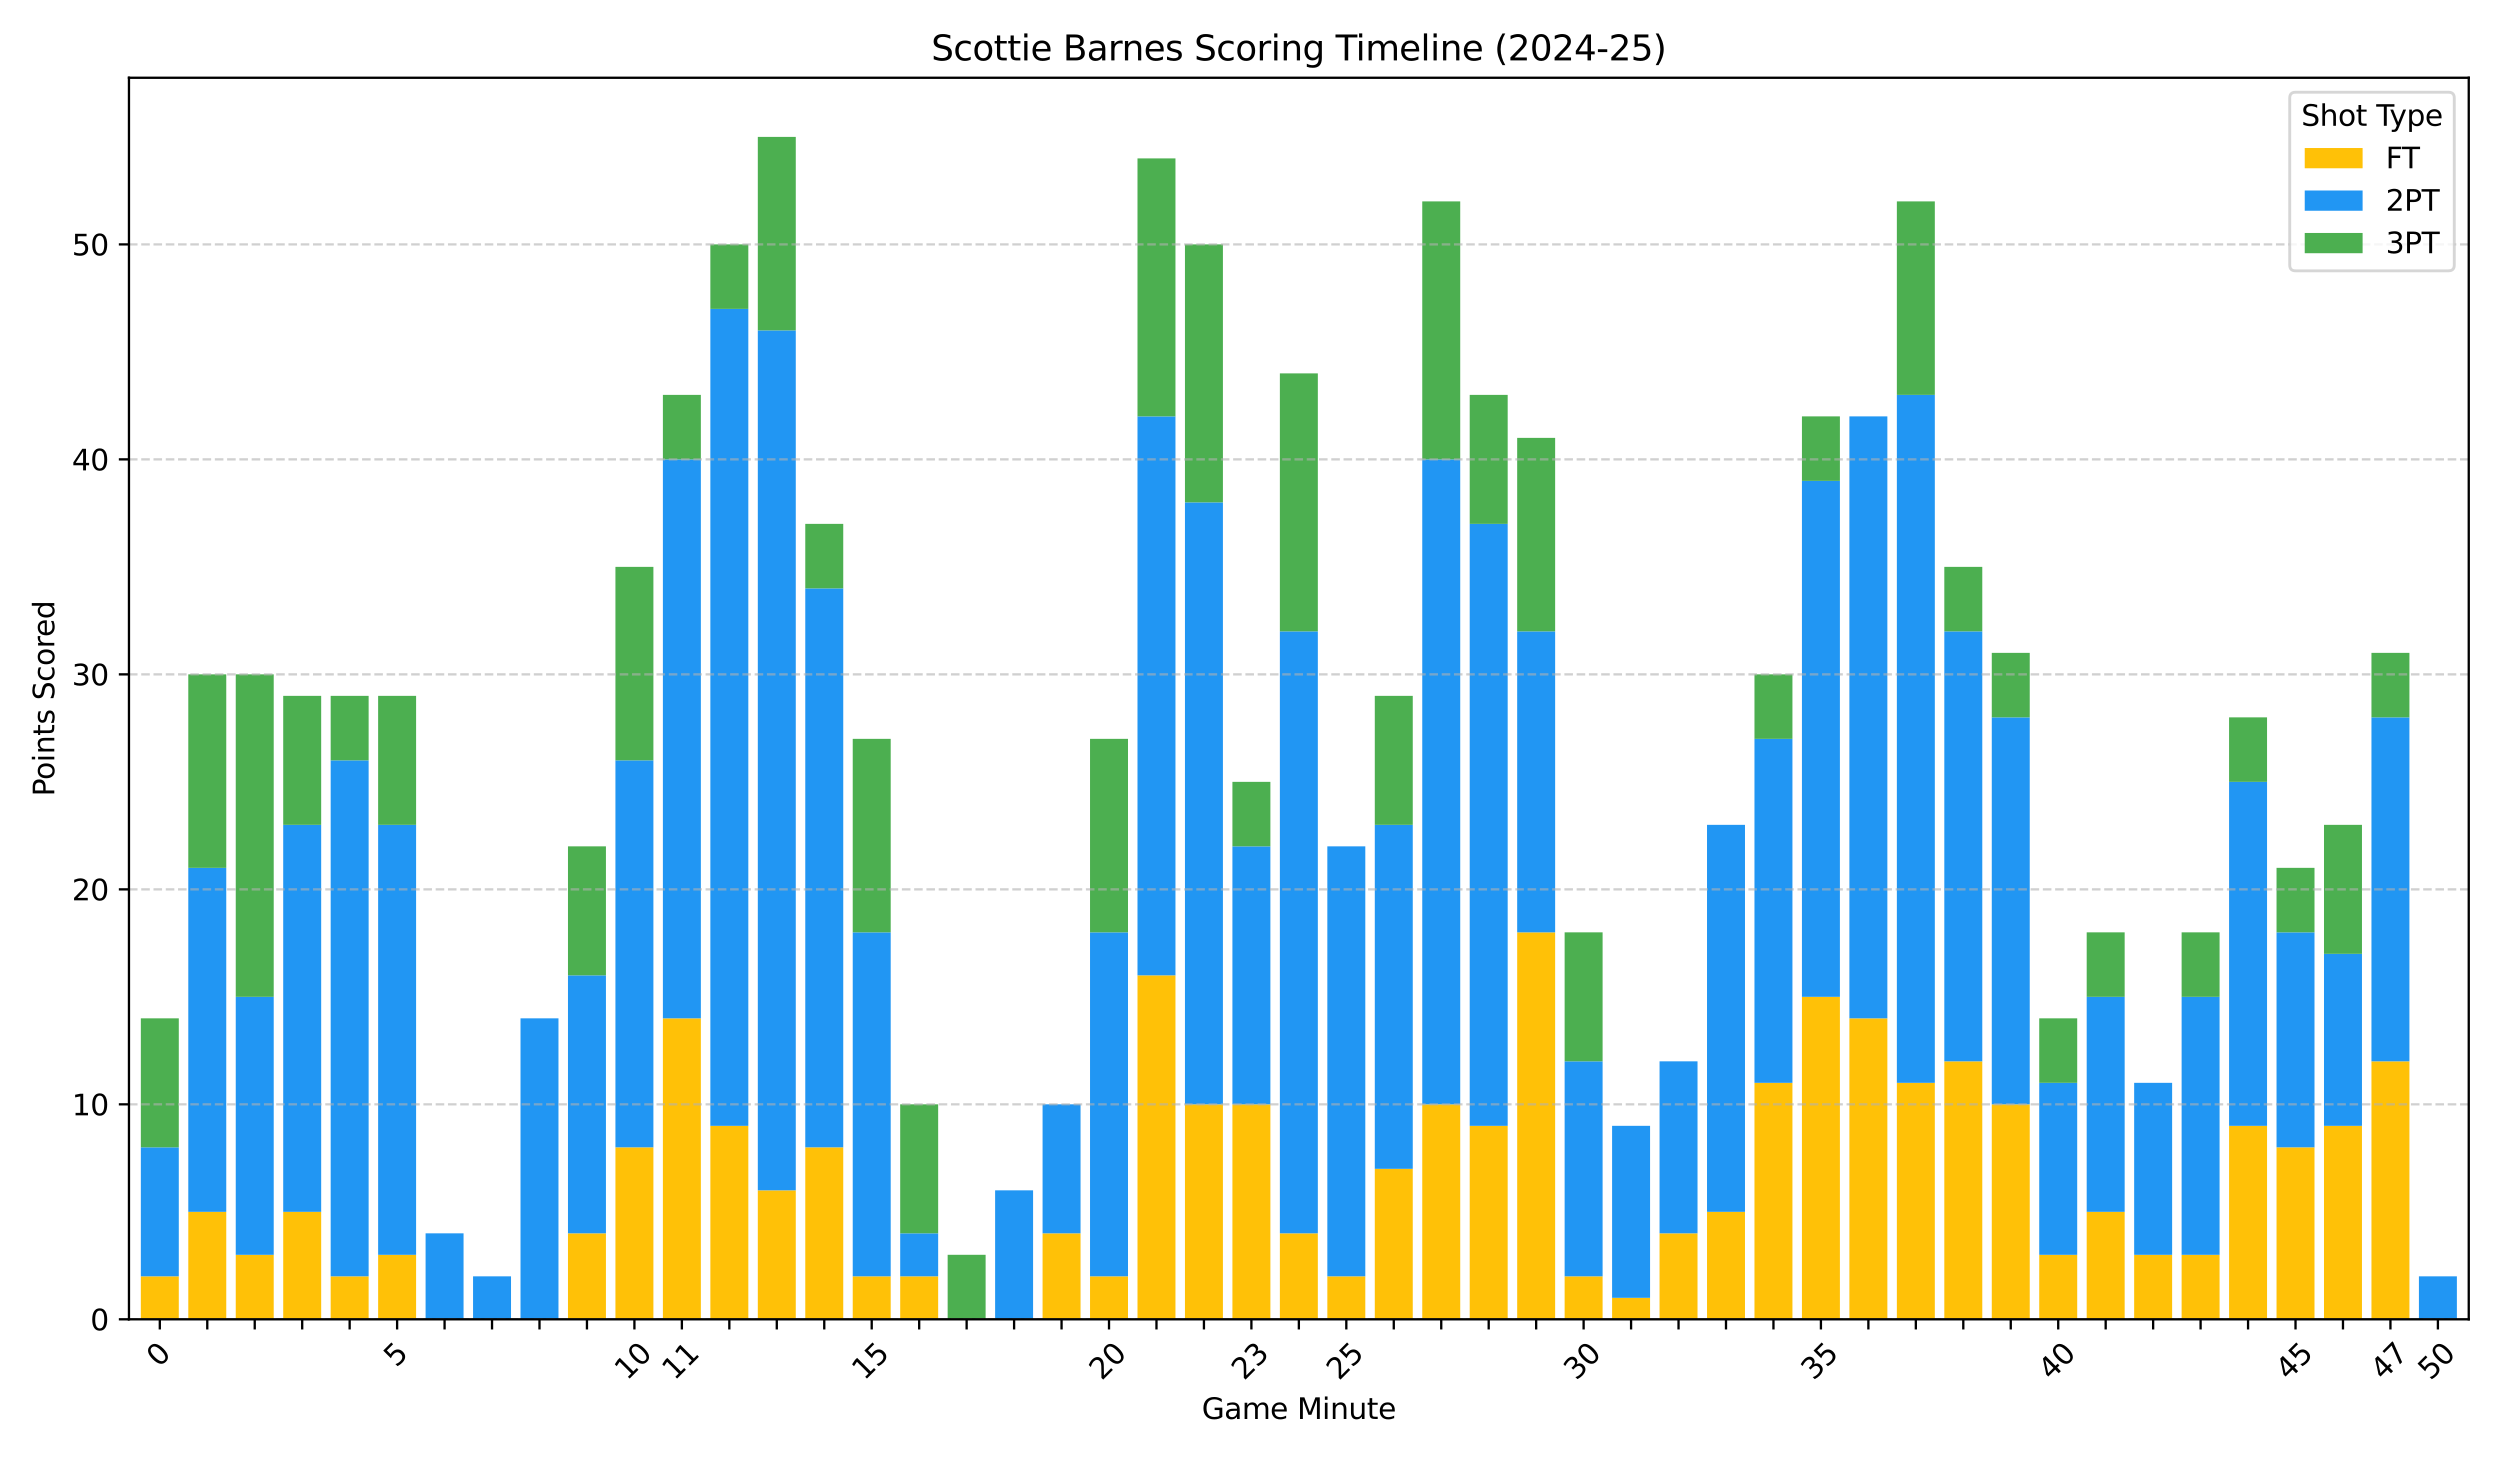 <?xml version="1.0" encoding="utf-8" standalone="no"?>
<!DOCTYPE svg PUBLIC "-//W3C//DTD SVG 1.1//EN"
  "http://www.w3.org/Graphics/SVG/1.1/DTD/svg11.dtd">
<svg xmlns:xlink="http://www.w3.org/1999/xlink" width="864pt" height="504pt" viewBox="0 0 864 504" xmlns="http://www.w3.org/2000/svg" version="1.1">
 <defs>
  <style type="text/css">*{stroke-linejoin: round; stroke-linecap: butt}</style>
 </defs>
 <g id="figure_1">
  <g id="patch_1">
   <path d="M 0 504 
L 864 504 
L 864 0 
L 0 0 
z
" style="fill: #ffffff"/>
  </g>
  <g id="axes_1">
   <g id="patch_2">
    <path d="M 44.57 455.956 
L 853.2 455.956 
L 853.2 26.88 
L 44.57 26.88 
z
" style="fill: #ffffff"/>
   </g>
   <g id="patch_3">
    <path d="M 48.671 455.956 
L 61.792 455.956 
L 61.792 441.096 
L 48.671 441.096 
z
" clip-path="url(#pf56cd17912)" style="fill: #ffc107"/>
   </g>
   <g id="patch_4">
    <path d="M 65.073 455.956 
L 78.195 455.956 
L 78.195 418.806 
L 65.073 418.806 
z
" clip-path="url(#pf56cd17912)" style="fill: #ffc107"/>
   </g>
   <g id="patch_5">
    <path d="M 81.475 455.956 
L 94.597 455.956 
L 94.597 433.666 
L 81.475 433.666 
z
" clip-path="url(#pf56cd17912)" style="fill: #ffc107"/>
   </g>
   <g id="patch_6">
    <path d="M 97.877 455.956 
L 110.999 455.956 
L 110.999 418.806 
L 97.877 418.806 
z
" clip-path="url(#pf56cd17912)" style="fill: #ffc107"/>
   </g>
   <g id="patch_7">
    <path d="M 114.279 455.956 
L 127.401 455.956 
L 127.401 441.096 
L 114.279 441.096 
z
" clip-path="url(#pf56cd17912)" style="fill: #ffc107"/>
   </g>
   <g id="patch_8">
    <path d="M 130.682 455.956 
L 143.803 455.956 
L 143.803 433.666 
L 130.682 433.666 
z
" clip-path="url(#pf56cd17912)" style="fill: #ffc107"/>
   </g>
   <g id="patch_9">
    <path d="M 147.084 455.956 
L 160.206 455.956 
L 160.206 455.956 
L 147.084 455.956 
z
" clip-path="url(#pf56cd17912)" style="fill: #ffc107"/>
   </g>
   <g id="patch_10">
    <path d="M 163.486 455.956 
L 176.608 455.956 
L 176.608 455.956 
L 163.486 455.956 
z
" clip-path="url(#pf56cd17912)" style="fill: #ffc107"/>
   </g>
   <g id="patch_11">
    <path d="M 179.888 455.956 
L 193.01 455.956 
L 193.01 455.956 
L 179.888 455.956 
z
" clip-path="url(#pf56cd17912)" style="fill: #ffc107"/>
   </g>
   <g id="patch_12">
    <path d="M 196.291 455.956 
L 209.412 455.956 
L 209.412 426.236 
L 196.291 426.236 
z
" clip-path="url(#pf56cd17912)" style="fill: #ffc107"/>
   </g>
   <g id="patch_13">
    <path d="M 212.693 455.956 
L 225.815 455.956 
L 225.815 396.517 
L 212.693 396.517 
z
" clip-path="url(#pf56cd17912)" style="fill: #ffc107"/>
   </g>
   <g id="patch_14">
    <path d="M 229.095 455.956 
L 242.217 455.956 
L 242.217 351.937 
L 229.095 351.937 
z
" clip-path="url(#pf56cd17912)" style="fill: #ffc107"/>
   </g>
   <g id="patch_15">
    <path d="M 245.497 455.956 
L 258.619 455.956 
L 258.619 389.087 
L 245.497 389.087 
z
" clip-path="url(#pf56cd17912)" style="fill: #ffc107"/>
   </g>
   <g id="patch_16">
    <path d="M 261.9 455.956 
L 275.021 455.956 
L 275.021 411.376 
L 261.9 411.376 
z
" clip-path="url(#pf56cd17912)" style="fill: #ffc107"/>
   </g>
   <g id="patch_17">
    <path d="M 278.302 455.956 
L 291.424 455.956 
L 291.424 396.517 
L 278.302 396.517 
z
" clip-path="url(#pf56cd17912)" style="fill: #ffc107"/>
   </g>
   <g id="patch_18">
    <path d="M 294.704 455.956 
L 307.826 455.956 
L 307.826 441.096 
L 294.704 441.096 
z
" clip-path="url(#pf56cd17912)" style="fill: #ffc107"/>
   </g>
   <g id="patch_19">
    <path d="M 311.106 455.956 
L 324.228 455.956 
L 324.228 441.096 
L 311.106 441.096 
z
" clip-path="url(#pf56cd17912)" style="fill: #ffc107"/>
   </g>
   <g id="patch_20">
    <path d="M 327.508 455.956 
L 340.63 455.956 
L 340.63 455.956 
L 327.508 455.956 
z
" clip-path="url(#pf56cd17912)" style="fill: #ffc107"/>
   </g>
   <g id="patch_21">
    <path d="M 343.911 455.956 
L 357.033 455.956 
L 357.033 455.956 
L 343.911 455.956 
z
" clip-path="url(#pf56cd17912)" style="fill: #ffc107"/>
   </g>
   <g id="patch_22">
    <path d="M 360.313 455.956 
L 373.435 455.956 
L 373.435 426.236 
L 360.313 426.236 
z
" clip-path="url(#pf56cd17912)" style="fill: #ffc107"/>
   </g>
   <g id="patch_23">
    <path d="M 376.715 455.956 
L 389.837 455.956 
L 389.837 441.096 
L 376.715 441.096 
z
" clip-path="url(#pf56cd17912)" style="fill: #ffc107"/>
   </g>
   <g id="patch_24">
    <path d="M 393.117 455.956 
L 406.239 455.956 
L 406.239 337.077 
L 393.117 337.077 
z
" clip-path="url(#pf56cd17912)" style="fill: #ffc107"/>
   </g>
   <g id="patch_25">
    <path d="M 409.52 455.956 
L 422.641 455.956 
L 422.641 381.657 
L 409.52 381.657 
z
" clip-path="url(#pf56cd17912)" style="fill: #ffc107"/>
   </g>
   <g id="patch_26">
    <path d="M 425.922 455.956 
L 439.044 455.956 
L 439.044 381.657 
L 425.922 381.657 
z
" clip-path="url(#pf56cd17912)" style="fill: #ffc107"/>
   </g>
   <g id="patch_27">
    <path d="M 442.324 455.956 
L 455.446 455.956 
L 455.446 426.236 
L 442.324 426.236 
z
" clip-path="url(#pf56cd17912)" style="fill: #ffc107"/>
   </g>
   <g id="patch_28">
    <path d="M 458.726 455.956 
L 471.848 455.956 
L 471.848 441.096 
L 458.726 441.096 
z
" clip-path="url(#pf56cd17912)" style="fill: #ffc107"/>
   </g>
   <g id="patch_29">
    <path d="M 475.129 455.956 
L 488.25 455.956 
L 488.25 403.946 
L 475.129 403.946 
z
" clip-path="url(#pf56cd17912)" style="fill: #ffc107"/>
   </g>
   <g id="patch_30">
    <path d="M 491.531 455.956 
L 504.653 455.956 
L 504.653 381.657 
L 491.531 381.657 
z
" clip-path="url(#pf56cd17912)" style="fill: #ffc107"/>
   </g>
   <g id="patch_31">
    <path d="M 507.933 455.956 
L 521.055 455.956 
L 521.055 389.087 
L 507.933 389.087 
z
" clip-path="url(#pf56cd17912)" style="fill: #ffc107"/>
   </g>
   <g id="patch_32">
    <path d="M 524.335 455.956 
L 537.457 455.956 
L 537.457 322.218 
L 524.335 322.218 
z
" clip-path="url(#pf56cd17912)" style="fill: #ffc107"/>
   </g>
   <g id="patch_33">
    <path d="M 540.737 455.956 
L 553.859 455.956 
L 553.859 441.096 
L 540.737 441.096 
z
" clip-path="url(#pf56cd17912)" style="fill: #ffc107"/>
   </g>
   <g id="patch_34">
    <path d="M 557.14 455.956 
L 570.262 455.956 
L 570.262 448.526 
L 557.14 448.526 
z
" clip-path="url(#pf56cd17912)" style="fill: #ffc107"/>
   </g>
   <g id="patch_35">
    <path d="M 573.542 455.956 
L 586.664 455.956 
L 586.664 426.236 
L 573.542 426.236 
z
" clip-path="url(#pf56cd17912)" style="fill: #ffc107"/>
   </g>
   <g id="patch_36">
    <path d="M 589.944 455.956 
L 603.066 455.956 
L 603.066 418.806 
L 589.944 418.806 
z
" clip-path="url(#pf56cd17912)" style="fill: #ffc107"/>
   </g>
   <g id="patch_37">
    <path d="M 606.346 455.956 
L 619.468 455.956 
L 619.468 374.227 
L 606.346 374.227 
z
" clip-path="url(#pf56cd17912)" style="fill: #ffc107"/>
   </g>
   <g id="patch_38">
    <path d="M 622.749 455.956 
L 635.87 455.956 
L 635.87 344.507 
L 622.749 344.507 
z
" clip-path="url(#pf56cd17912)" style="fill: #ffc107"/>
   </g>
   <g id="patch_39">
    <path d="M 639.151 455.956 
L 652.273 455.956 
L 652.273 351.937 
L 639.151 351.937 
z
" clip-path="url(#pf56cd17912)" style="fill: #ffc107"/>
   </g>
   <g id="patch_40">
    <path d="M 655.553 455.956 
L 668.675 455.956 
L 668.675 374.227 
L 655.553 374.227 
z
" clip-path="url(#pf56cd17912)" style="fill: #ffc107"/>
   </g>
   <g id="patch_41">
    <path d="M 671.955 455.956 
L 685.077 455.956 
L 685.077 366.797 
L 671.955 366.797 
z
" clip-path="url(#pf56cd17912)" style="fill: #ffc107"/>
   </g>
   <g id="patch_42">
    <path d="M 688.358 455.956 
L 701.479 455.956 
L 701.479 381.657 
L 688.358 381.657 
z
" clip-path="url(#pf56cd17912)" style="fill: #ffc107"/>
   </g>
   <g id="patch_43">
    <path d="M 704.76 455.956 
L 717.882 455.956 
L 717.882 433.666 
L 704.76 433.666 
z
" clip-path="url(#pf56cd17912)" style="fill: #ffc107"/>
   </g>
   <g id="patch_44">
    <path d="M 721.162 455.956 
L 734.284 455.956 
L 734.284 418.806 
L 721.162 418.806 
z
" clip-path="url(#pf56cd17912)" style="fill: #ffc107"/>
   </g>
   <g id="patch_45">
    <path d="M 737.564 455.956 
L 750.686 455.956 
L 750.686 433.666 
L 737.564 433.666 
z
" clip-path="url(#pf56cd17912)" style="fill: #ffc107"/>
   </g>
   <g id="patch_46">
    <path d="M 753.967 455.956 
L 767.088 455.956 
L 767.088 433.666 
L 753.967 433.666 
z
" clip-path="url(#pf56cd17912)" style="fill: #ffc107"/>
   </g>
   <g id="patch_47">
    <path d="M 770.369 455.956 
L 783.491 455.956 
L 783.491 389.087 
L 770.369 389.087 
z
" clip-path="url(#pf56cd17912)" style="fill: #ffc107"/>
   </g>
   <g id="patch_48">
    <path d="M 786.771 455.956 
L 799.893 455.956 
L 799.893 396.517 
L 786.771 396.517 
z
" clip-path="url(#pf56cd17912)" style="fill: #ffc107"/>
   </g>
   <g id="patch_49">
    <path d="M 803.173 455.956 
L 816.295 455.956 
L 816.295 389.087 
L 803.173 389.087 
z
" clip-path="url(#pf56cd17912)" style="fill: #ffc107"/>
   </g>
   <g id="patch_50">
    <path d="M 819.575 455.956 
L 832.697 455.956 
L 832.697 366.797 
L 819.575 366.797 
z
" clip-path="url(#pf56cd17912)" style="fill: #ffc107"/>
   </g>
   <g id="patch_51">
    <path d="M 835.978 455.956 
L 849.099 455.956 
L 849.099 455.956 
L 835.978 455.956 
z
" clip-path="url(#pf56cd17912)" style="fill: #ffc107"/>
   </g>
   <g id="patch_52">
    <path d="M 48.671 441.096 
L 61.792 441.096 
L 61.792 396.517 
L 48.671 396.517 
z
" clip-path="url(#pf56cd17912)" style="fill: #2196f3"/>
   </g>
   <g id="patch_53">
    <path d="M 65.073 418.806 
L 78.195 418.806 
L 78.195 299.928 
L 65.073 299.928 
z
" clip-path="url(#pf56cd17912)" style="fill: #2196f3"/>
   </g>
   <g id="patch_54">
    <path d="M 81.475 433.666 
L 94.597 433.666 
L 94.597 344.507 
L 81.475 344.507 
z
" clip-path="url(#pf56cd17912)" style="fill: #2196f3"/>
   </g>
   <g id="patch_55">
    <path d="M 97.877 418.806 
L 110.999 418.806 
L 110.999 285.068 
L 97.877 285.068 
z
" clip-path="url(#pf56cd17912)" style="fill: #2196f3"/>
   </g>
   <g id="patch_56">
    <path d="M 114.279 441.096 
L 127.401 441.096 
L 127.401 262.779 
L 114.279 262.779 
z
" clip-path="url(#pf56cd17912)" style="fill: #2196f3"/>
   </g>
   <g id="patch_57">
    <path d="M 130.682 433.666 
L 143.803 433.666 
L 143.803 285.068 
L 130.682 285.068 
z
" clip-path="url(#pf56cd17912)" style="fill: #2196f3"/>
   </g>
   <g id="patch_58">
    <path d="M 147.084 455.956 
L 160.206 455.956 
L 160.206 426.236 
L 147.084 426.236 
z
" clip-path="url(#pf56cd17912)" style="fill: #2196f3"/>
   </g>
   <g id="patch_59">
    <path d="M 163.486 455.956 
L 176.608 455.956 
L 176.608 441.096 
L 163.486 441.096 
z
" clip-path="url(#pf56cd17912)" style="fill: #2196f3"/>
   </g>
   <g id="patch_60">
    <path d="M 179.888 455.956 
L 193.01 455.956 
L 193.01 351.937 
L 179.888 351.937 
z
" clip-path="url(#pf56cd17912)" style="fill: #2196f3"/>
   </g>
   <g id="patch_61">
    <path d="M 196.291 426.236 
L 209.412 426.236 
L 209.412 337.077 
L 196.291 337.077 
z
" clip-path="url(#pf56cd17912)" style="fill: #2196f3"/>
   </g>
   <g id="patch_62">
    <path d="M 212.693 396.517 
L 225.815 396.517 
L 225.815 262.779 
L 212.693 262.779 
z
" clip-path="url(#pf56cd17912)" style="fill: #2196f3"/>
   </g>
   <g id="patch_63">
    <path d="M 229.095 351.937 
L 242.217 351.937 
L 242.217 158.76 
L 229.095 158.76 
z
" clip-path="url(#pf56cd17912)" style="fill: #2196f3"/>
   </g>
   <g id="patch_64">
    <path d="M 245.497 389.087 
L 258.619 389.087 
L 258.619 106.751 
L 245.497 106.751 
z
" clip-path="url(#pf56cd17912)" style="fill: #2196f3"/>
   </g>
   <g id="patch_65">
    <path d="M 261.9 411.376 
L 275.021 411.376 
L 275.021 114.181 
L 261.9 114.181 
z
" clip-path="url(#pf56cd17912)" style="fill: #2196f3"/>
   </g>
   <g id="patch_66">
    <path d="M 278.302 396.517 
L 291.424 396.517 
L 291.424 203.34 
L 278.302 203.34 
z
" clip-path="url(#pf56cd17912)" style="fill: #2196f3"/>
   </g>
   <g id="patch_67">
    <path d="M 294.704 441.096 
L 307.826 441.096 
L 307.826 322.218 
L 294.704 322.218 
z
" clip-path="url(#pf56cd17912)" style="fill: #2196f3"/>
   </g>
   <g id="patch_68">
    <path d="M 311.106 441.096 
L 324.228 441.096 
L 324.228 426.236 
L 311.106 426.236 
z
" clip-path="url(#pf56cd17912)" style="fill: #2196f3"/>
   </g>
   <g id="patch_69">
    <path d="M 327.508 455.956 
L 340.63 455.956 
L 340.63 455.956 
L 327.508 455.956 
z
" clip-path="url(#pf56cd17912)" style="fill: #2196f3"/>
   </g>
   <g id="patch_70">
    <path d="M 343.911 455.956 
L 357.033 455.956 
L 357.033 411.376 
L 343.911 411.376 
z
" clip-path="url(#pf56cd17912)" style="fill: #2196f3"/>
   </g>
   <g id="patch_71">
    <path d="M 360.313 426.236 
L 373.435 426.236 
L 373.435 381.657 
L 360.313 381.657 
z
" clip-path="url(#pf56cd17912)" style="fill: #2196f3"/>
   </g>
   <g id="patch_72">
    <path d="M 376.715 441.096 
L 389.837 441.096 
L 389.837 322.218 
L 376.715 322.218 
z
" clip-path="url(#pf56cd17912)" style="fill: #2196f3"/>
   </g>
   <g id="patch_73">
    <path d="M 393.117 337.077 
L 406.239 337.077 
L 406.239 143.901 
L 393.117 143.901 
z
" clip-path="url(#pf56cd17912)" style="fill: #2196f3"/>
   </g>
   <g id="patch_74">
    <path d="M 409.52 381.657 
L 422.641 381.657 
L 422.641 173.62 
L 409.52 173.62 
z
" clip-path="url(#pf56cd17912)" style="fill: #2196f3"/>
   </g>
   <g id="patch_75">
    <path d="M 425.922 381.657 
L 439.044 381.657 
L 439.044 292.498 
L 425.922 292.498 
z
" clip-path="url(#pf56cd17912)" style="fill: #2196f3"/>
   </g>
   <g id="patch_76">
    <path d="M 442.324 426.236 
L 455.446 426.236 
L 455.446 218.199 
L 442.324 218.199 
z
" clip-path="url(#pf56cd17912)" style="fill: #2196f3"/>
   </g>
   <g id="patch_77">
    <path d="M 458.726 441.096 
L 471.848 441.096 
L 471.848 292.498 
L 458.726 292.498 
z
" clip-path="url(#pf56cd17912)" style="fill: #2196f3"/>
   </g>
   <g id="patch_78">
    <path d="M 475.129 403.946 
L 488.25 403.946 
L 488.25 285.068 
L 475.129 285.068 
z
" clip-path="url(#pf56cd17912)" style="fill: #2196f3"/>
   </g>
   <g id="patch_79">
    <path d="M 491.531 381.657 
L 504.653 381.657 
L 504.653 158.76 
L 491.531 158.76 
z
" clip-path="url(#pf56cd17912)" style="fill: #2196f3"/>
   </g>
   <g id="patch_80">
    <path d="M 507.933 389.087 
L 521.055 389.087 
L 521.055 181.05 
L 507.933 181.05 
z
" clip-path="url(#pf56cd17912)" style="fill: #2196f3"/>
   </g>
   <g id="patch_81">
    <path d="M 524.335 322.218 
L 537.457 322.218 
L 537.457 218.199 
L 524.335 218.199 
z
" clip-path="url(#pf56cd17912)" style="fill: #2196f3"/>
   </g>
   <g id="patch_82">
    <path d="M 540.737 441.096 
L 553.859 441.096 
L 553.859 366.797 
L 540.737 366.797 
z
" clip-path="url(#pf56cd17912)" style="fill: #2196f3"/>
   </g>
   <g id="patch_83">
    <path d="M 557.14 448.526 
L 570.262 448.526 
L 570.262 389.087 
L 557.14 389.087 
z
" clip-path="url(#pf56cd17912)" style="fill: #2196f3"/>
   </g>
   <g id="patch_84">
    <path d="M 573.542 426.236 
L 586.664 426.236 
L 586.664 366.797 
L 573.542 366.797 
z
" clip-path="url(#pf56cd17912)" style="fill: #2196f3"/>
   </g>
   <g id="patch_85">
    <path d="M 589.944 418.806 
L 603.066 418.806 
L 603.066 285.068 
L 589.944 285.068 
z
" clip-path="url(#pf56cd17912)" style="fill: #2196f3"/>
   </g>
   <g id="patch_86">
    <path d="M 606.346 374.227 
L 619.468 374.227 
L 619.468 255.349 
L 606.346 255.349 
z
" clip-path="url(#pf56cd17912)" style="fill: #2196f3"/>
   </g>
   <g id="patch_87">
    <path d="M 622.749 344.507 
L 635.87 344.507 
L 635.87 166.19 
L 622.749 166.19 
z
" clip-path="url(#pf56cd17912)" style="fill: #2196f3"/>
   </g>
   <g id="patch_88">
    <path d="M 639.151 351.937 
L 652.273 351.937 
L 652.273 143.901 
L 639.151 143.901 
z
" clip-path="url(#pf56cd17912)" style="fill: #2196f3"/>
   </g>
   <g id="patch_89">
    <path d="M 655.553 374.227 
L 668.675 374.227 
L 668.675 136.471 
L 655.553 136.471 
z
" clip-path="url(#pf56cd17912)" style="fill: #2196f3"/>
   </g>
   <g id="patch_90">
    <path d="M 671.955 366.797 
L 685.077 366.797 
L 685.077 218.199 
L 671.955 218.199 
z
" clip-path="url(#pf56cd17912)" style="fill: #2196f3"/>
   </g>
   <g id="patch_91">
    <path d="M 688.358 381.657 
L 701.479 381.657 
L 701.479 247.919 
L 688.358 247.919 
z
" clip-path="url(#pf56cd17912)" style="fill: #2196f3"/>
   </g>
   <g id="patch_92">
    <path d="M 704.76 433.666 
L 717.882 433.666 
L 717.882 374.227 
L 704.76 374.227 
z
" clip-path="url(#pf56cd17912)" style="fill: #2196f3"/>
   </g>
   <g id="patch_93">
    <path d="M 721.162 418.806 
L 734.284 418.806 
L 734.284 344.507 
L 721.162 344.507 
z
" clip-path="url(#pf56cd17912)" style="fill: #2196f3"/>
   </g>
   <g id="patch_94">
    <path d="M 737.564 433.666 
L 750.686 433.666 
L 750.686 374.227 
L 737.564 374.227 
z
" clip-path="url(#pf56cd17912)" style="fill: #2196f3"/>
   </g>
   <g id="patch_95">
    <path d="M 753.967 433.666 
L 767.088 433.666 
L 767.088 344.507 
L 753.967 344.507 
z
" clip-path="url(#pf56cd17912)" style="fill: #2196f3"/>
   </g>
   <g id="patch_96">
    <path d="M 770.369 389.087 
L 783.491 389.087 
L 783.491 270.209 
L 770.369 270.209 
z
" clip-path="url(#pf56cd17912)" style="fill: #2196f3"/>
   </g>
   <g id="patch_97">
    <path d="M 786.771 396.517 
L 799.893 396.517 
L 799.893 322.218 
L 786.771 322.218 
z
" clip-path="url(#pf56cd17912)" style="fill: #2196f3"/>
   </g>
   <g id="patch_98">
    <path d="M 803.173 389.087 
L 816.295 389.087 
L 816.295 329.648 
L 803.173 329.648 
z
" clip-path="url(#pf56cd17912)" style="fill: #2196f3"/>
   </g>
   <g id="patch_99">
    <path d="M 819.575 366.797 
L 832.697 366.797 
L 832.697 247.919 
L 819.575 247.919 
z
" clip-path="url(#pf56cd17912)" style="fill: #2196f3"/>
   </g>
   <g id="patch_100">
    <path d="M 835.978 455.956 
L 849.099 455.956 
L 849.099 441.096 
L 835.978 441.096 
z
" clip-path="url(#pf56cd17912)" style="fill: #2196f3"/>
   </g>
   <g id="patch_101">
    <path d="M 48.671 396.517 
L 61.792 396.517 
L 61.792 351.937 
L 48.671 351.937 
z
" clip-path="url(#pf56cd17912)" style="fill: #4caf50"/>
   </g>
   <g id="patch_102">
    <path d="M 65.073 299.928 
L 78.195 299.928 
L 78.195 233.059 
L 65.073 233.059 
z
" clip-path="url(#pf56cd17912)" style="fill: #4caf50"/>
   </g>
   <g id="patch_103">
    <path d="M 81.475 344.507 
L 94.597 344.507 
L 94.597 233.059 
L 81.475 233.059 
z
" clip-path="url(#pf56cd17912)" style="fill: #4caf50"/>
   </g>
   <g id="patch_104">
    <path d="M 97.877 285.068 
L 110.999 285.068 
L 110.999 240.489 
L 97.877 240.489 
z
" clip-path="url(#pf56cd17912)" style="fill: #4caf50"/>
   </g>
   <g id="patch_105">
    <path d="M 114.279 262.779 
L 127.401 262.779 
L 127.401 240.489 
L 114.279 240.489 
z
" clip-path="url(#pf56cd17912)" style="fill: #4caf50"/>
   </g>
   <g id="patch_106">
    <path d="M 130.682 285.068 
L 143.803 285.068 
L 143.803 240.489 
L 130.682 240.489 
z
" clip-path="url(#pf56cd17912)" style="fill: #4caf50"/>
   </g>
   <g id="patch_107">
    <path d="M 147.084 455.956 
L 160.206 455.956 
L 160.206 455.956 
L 147.084 455.956 
z
" clip-path="url(#pf56cd17912)" style="fill: #4caf50"/>
   </g>
   <g id="patch_108">
    <path d="M 163.486 455.956 
L 176.608 455.956 
L 176.608 455.956 
L 163.486 455.956 
z
" clip-path="url(#pf56cd17912)" style="fill: #4caf50"/>
   </g>
   <g id="patch_109">
    <path d="M 179.888 455.956 
L 193.01 455.956 
L 193.01 455.956 
L 179.888 455.956 
z
" clip-path="url(#pf56cd17912)" style="fill: #4caf50"/>
   </g>
   <g id="patch_110">
    <path d="M 196.291 337.077 
L 209.412 337.077 
L 209.412 292.498 
L 196.291 292.498 
z
" clip-path="url(#pf56cd17912)" style="fill: #4caf50"/>
   </g>
   <g id="patch_111">
    <path d="M 212.693 262.779 
L 225.815 262.779 
L 225.815 195.91 
L 212.693 195.91 
z
" clip-path="url(#pf56cd17912)" style="fill: #4caf50"/>
   </g>
   <g id="patch_112">
    <path d="M 229.095 158.76 
L 242.217 158.76 
L 242.217 136.471 
L 229.095 136.471 
z
" clip-path="url(#pf56cd17912)" style="fill: #4caf50"/>
   </g>
   <g id="patch_113">
    <path d="M 245.497 106.751 
L 258.619 106.751 
L 258.619 84.462 
L 245.497 84.462 
z
" clip-path="url(#pf56cd17912)" style="fill: #4caf50"/>
   </g>
   <g id="patch_114">
    <path d="M 261.9 114.181 
L 275.021 114.181 
L 275.021 47.312 
L 261.9 47.312 
z
" clip-path="url(#pf56cd17912)" style="fill: #4caf50"/>
   </g>
   <g id="patch_115">
    <path d="M 278.302 203.34 
L 291.424 203.34 
L 291.424 181.05 
L 278.302 181.05 
z
" clip-path="url(#pf56cd17912)" style="fill: #4caf50"/>
   </g>
   <g id="patch_116">
    <path d="M 294.704 322.218 
L 307.826 322.218 
L 307.826 255.349 
L 294.704 255.349 
z
" clip-path="url(#pf56cd17912)" style="fill: #4caf50"/>
   </g>
   <g id="patch_117">
    <path d="M 311.106 426.236 
L 324.228 426.236 
L 324.228 381.657 
L 311.106 381.657 
z
" clip-path="url(#pf56cd17912)" style="fill: #4caf50"/>
   </g>
   <g id="patch_118">
    <path d="M 327.508 455.956 
L 340.63 455.956 
L 340.63 433.666 
L 327.508 433.666 
z
" clip-path="url(#pf56cd17912)" style="fill: #4caf50"/>
   </g>
   <g id="patch_119">
    <path d="M 343.911 455.956 
L 357.033 455.956 
L 357.033 455.956 
L 343.911 455.956 
z
" clip-path="url(#pf56cd17912)" style="fill: #4caf50"/>
   </g>
   <g id="patch_120">
    <path d="M 360.313 455.956 
L 373.435 455.956 
L 373.435 455.956 
L 360.313 455.956 
z
" clip-path="url(#pf56cd17912)" style="fill: #4caf50"/>
   </g>
   <g id="patch_121">
    <path d="M 376.715 322.218 
L 389.837 322.218 
L 389.837 255.349 
L 376.715 255.349 
z
" clip-path="url(#pf56cd17912)" style="fill: #4caf50"/>
   </g>
   <g id="patch_122">
    <path d="M 393.117 143.901 
L 406.239 143.901 
L 406.239 54.742 
L 393.117 54.742 
z
" clip-path="url(#pf56cd17912)" style="fill: #4caf50"/>
   </g>
   <g id="patch_123">
    <path d="M 409.52 173.62 
L 422.641 173.62 
L 422.641 84.462 
L 409.52 84.462 
z
" clip-path="url(#pf56cd17912)" style="fill: #4caf50"/>
   </g>
   <g id="patch_124">
    <path d="M 425.922 292.498 
L 439.044 292.498 
L 439.044 270.209 
L 425.922 270.209 
z
" clip-path="url(#pf56cd17912)" style="fill: #4caf50"/>
   </g>
   <g id="patch_125">
    <path d="M 442.324 218.199 
L 455.446 218.199 
L 455.446 129.041 
L 442.324 129.041 
z
" clip-path="url(#pf56cd17912)" style="fill: #4caf50"/>
   </g>
   <g id="patch_126">
    <path d="M 458.726 455.956 
L 471.848 455.956 
L 471.848 455.956 
L 458.726 455.956 
z
" clip-path="url(#pf56cd17912)" style="fill: #4caf50"/>
   </g>
   <g id="patch_127">
    <path d="M 475.129 285.068 
L 488.25 285.068 
L 488.25 240.489 
L 475.129 240.489 
z
" clip-path="url(#pf56cd17912)" style="fill: #4caf50"/>
   </g>
   <g id="patch_128">
    <path d="M 491.531 158.76 
L 504.653 158.76 
L 504.653 69.602 
L 491.531 69.602 
z
" clip-path="url(#pf56cd17912)" style="fill: #4caf50"/>
   </g>
   <g id="patch_129">
    <path d="M 507.933 181.05 
L 521.055 181.05 
L 521.055 136.471 
L 507.933 136.471 
z
" clip-path="url(#pf56cd17912)" style="fill: #4caf50"/>
   </g>
   <g id="patch_130">
    <path d="M 524.335 218.199 
L 537.457 218.199 
L 537.457 151.33 
L 524.335 151.33 
z
" clip-path="url(#pf56cd17912)" style="fill: #4caf50"/>
   </g>
   <g id="patch_131">
    <path d="M 540.737 366.797 
L 553.859 366.797 
L 553.859 322.218 
L 540.737 322.218 
z
" clip-path="url(#pf56cd17912)" style="fill: #4caf50"/>
   </g>
   <g id="patch_132">
    <path d="M 557.14 455.956 
L 570.262 455.956 
L 570.262 455.956 
L 557.14 455.956 
z
" clip-path="url(#pf56cd17912)" style="fill: #4caf50"/>
   </g>
   <g id="patch_133">
    <path d="M 573.542 455.956 
L 586.664 455.956 
L 586.664 455.956 
L 573.542 455.956 
z
" clip-path="url(#pf56cd17912)" style="fill: #4caf50"/>
   </g>
   <g id="patch_134">
    <path d="M 589.944 455.956 
L 603.066 455.956 
L 603.066 455.956 
L 589.944 455.956 
z
" clip-path="url(#pf56cd17912)" style="fill: #4caf50"/>
   </g>
   <g id="patch_135">
    <path d="M 606.346 255.349 
L 619.468 255.349 
L 619.468 233.059 
L 606.346 233.059 
z
" clip-path="url(#pf56cd17912)" style="fill: #4caf50"/>
   </g>
   <g id="patch_136">
    <path d="M 622.749 166.19 
L 635.87 166.19 
L 635.87 143.901 
L 622.749 143.901 
z
" clip-path="url(#pf56cd17912)" style="fill: #4caf50"/>
   </g>
   <g id="patch_137">
    <path d="M 639.151 455.956 
L 652.273 455.956 
L 652.273 455.956 
L 639.151 455.956 
z
" clip-path="url(#pf56cd17912)" style="fill: #4caf50"/>
   </g>
   <g id="patch_138">
    <path d="M 655.553 136.471 
L 668.675 136.471 
L 668.675 69.602 
L 655.553 69.602 
z
" clip-path="url(#pf56cd17912)" style="fill: #4caf50"/>
   </g>
   <g id="patch_139">
    <path d="M 671.955 218.199 
L 685.077 218.199 
L 685.077 195.91 
L 671.955 195.91 
z
" clip-path="url(#pf56cd17912)" style="fill: #4caf50"/>
   </g>
   <g id="patch_140">
    <path d="M 688.358 247.919 
L 701.479 247.919 
L 701.479 225.629 
L 688.358 225.629 
z
" clip-path="url(#pf56cd17912)" style="fill: #4caf50"/>
   </g>
   <g id="patch_141">
    <path d="M 704.76 374.227 
L 717.882 374.227 
L 717.882 351.937 
L 704.76 351.937 
z
" clip-path="url(#pf56cd17912)" style="fill: #4caf50"/>
   </g>
   <g id="patch_142">
    <path d="M 721.162 344.507 
L 734.284 344.507 
L 734.284 322.218 
L 721.162 322.218 
z
" clip-path="url(#pf56cd17912)" style="fill: #4caf50"/>
   </g>
   <g id="patch_143">
    <path d="M 737.564 455.956 
L 750.686 455.956 
L 750.686 455.956 
L 737.564 455.956 
z
" clip-path="url(#pf56cd17912)" style="fill: #4caf50"/>
   </g>
   <g id="patch_144">
    <path d="M 753.967 344.507 
L 767.088 344.507 
L 767.088 322.218 
L 753.967 322.218 
z
" clip-path="url(#pf56cd17912)" style="fill: #4caf50"/>
   </g>
   <g id="patch_145">
    <path d="M 770.369 270.209 
L 783.491 270.209 
L 783.491 247.919 
L 770.369 247.919 
z
" clip-path="url(#pf56cd17912)" style="fill: #4caf50"/>
   </g>
   <g id="patch_146">
    <path d="M 786.771 322.218 
L 799.893 322.218 
L 799.893 299.928 
L 786.771 299.928 
z
" clip-path="url(#pf56cd17912)" style="fill: #4caf50"/>
   </g>
   <g id="patch_147">
    <path d="M 803.173 329.648 
L 816.295 329.648 
L 816.295 285.068 
L 803.173 285.068 
z
" clip-path="url(#pf56cd17912)" style="fill: #4caf50"/>
   </g>
   <g id="patch_148">
    <path d="M 819.575 247.919 
L 832.697 247.919 
L 832.697 225.629 
L 819.575 225.629 
z
" clip-path="url(#pf56cd17912)" style="fill: #4caf50"/>
   </g>
   <g id="patch_149">
    <path d="M 835.978 455.956 
L 849.099 455.956 
L 849.099 455.956 
L 835.978 455.956 
z
" clip-path="url(#pf56cd17912)" style="fill: #4caf50"/>
   </g>
   <g id="matplotlib.axis_1">
    <g id="xtick_1">
     <g id="line2d_1">
      <defs>
       <path id="m18407c8655" d="M 0 0 
L 0 3.5 
" style="stroke: #000000; stroke-width: 0.8"/>
      </defs>
      <g>
       <use xlink:href="#m18407c8655" x="55.231" y="455.956" style="stroke: #000000; stroke-width: 0.8"/>
      </g>
     </g>
     <g id="text_1">
      <!-- 0 -->
      <g transform="translate(54.933 472.827) rotate(-45) scale(0.1 -0.1)">
       <defs>
        <path id="DejaVuSans-30" d="M 2034 4250 
Q 1547 4250 1301 3770 
Q 1056 3291 1056 2328 
Q 1056 1369 1301 889 
Q 1547 409 2034 409 
Q 2525 409 2770 889 
Q 3016 1369 3016 2328 
Q 3016 3291 2770 3770 
Q 2525 4250 2034 4250 
z
M 2034 4750 
Q 2819 4750 3233 4129 
Q 3647 3509 3647 2328 
Q 3647 1150 3233 529 
Q 2819 -91 2034 -91 
Q 1250 -91 836 529 
Q 422 1150 422 2328 
Q 422 3509 836 4129 
Q 1250 4750 2034 4750 
z
" transform="scale(0.016)"/>
       </defs>
       <use xlink:href="#DejaVuSans-30"/>
      </g>
     </g>
    </g>
    <g id="xtick_2">
     <g id="line2d_2">
      <g>
       <use xlink:href="#m18407c8655" x="71.634" y="455.956" style="stroke: #000000; stroke-width: 0.8"/>
      </g>
     </g>
    </g>
    <g id="xtick_3">
     <g id="line2d_3">
      <g>
       <use xlink:href="#m18407c8655" x="88.036" y="455.956" style="stroke: #000000; stroke-width: 0.8"/>
      </g>
     </g>
    </g>
    <g id="xtick_4">
     <g id="line2d_4">
      <g>
       <use xlink:href="#m18407c8655" x="104.438" y="455.956" style="stroke: #000000; stroke-width: 0.8"/>
      </g>
     </g>
    </g>
    <g id="xtick_5">
     <g id="line2d_5">
      <g>
       <use xlink:href="#m18407c8655" x="120.84" y="455.956" style="stroke: #000000; stroke-width: 0.8"/>
      </g>
     </g>
    </g>
    <g id="xtick_6">
     <g id="line2d_6">
      <g>
       <use xlink:href="#m18407c8655" x="137.243" y="455.956" style="stroke: #000000; stroke-width: 0.8"/>
      </g>
     </g>
     <g id="text_2">
      <!-- 5 -->
      <g transform="translate(136.944 472.827) rotate(-45) scale(0.1 -0.1)">
       <defs>
        <path id="DejaVuSans-35" d="M 691 4666 
L 3169 4666 
L 3169 4134 
L 1269 4134 
L 1269 2991 
Q 1406 3038 1543 3061 
Q 1681 3084 1819 3084 
Q 2600 3084 3056 2656 
Q 3513 2228 3513 1497 
Q 3513 744 3044 326 
Q 2575 -91 1722 -91 
Q 1428 -91 1123 -41 
Q 819 9 494 109 
L 494 744 
Q 775 591 1075 516 
Q 1375 441 1709 441 
Q 2250 441 2565 725 
Q 2881 1009 2881 1497 
Q 2881 1984 2565 2268 
Q 2250 2553 1709 2553 
Q 1456 2553 1204 2497 
Q 953 2441 691 2322 
L 691 4666 
z
" transform="scale(0.016)"/>
       </defs>
       <use xlink:href="#DejaVuSans-35"/>
      </g>
     </g>
    </g>
    <g id="xtick_7">
     <g id="line2d_7">
      <g>
       <use xlink:href="#m18407c8655" x="153.645" y="455.956" style="stroke: #000000; stroke-width: 0.8"/>
      </g>
     </g>
    </g>
    <g id="xtick_8">
     <g id="line2d_8">
      <g>
       <use xlink:href="#m18407c8655" x="170.047" y="455.956" style="stroke: #000000; stroke-width: 0.8"/>
      </g>
     </g>
    </g>
    <g id="xtick_9">
     <g id="line2d_9">
      <g>
       <use xlink:href="#m18407c8655" x="186.449" y="455.956" style="stroke: #000000; stroke-width: 0.8"/>
      </g>
     </g>
    </g>
    <g id="xtick_10">
     <g id="line2d_10">
      <g>
       <use xlink:href="#m18407c8655" x="202.852" y="455.956" style="stroke: #000000; stroke-width: 0.8"/>
      </g>
     </g>
    </g>
    <g id="xtick_11">
     <g id="line2d_11">
      <g>
       <use xlink:href="#m18407c8655" x="219.254" y="455.956" style="stroke: #000000; stroke-width: 0.8"/>
      </g>
     </g>
     <g id="text_3">
      <!-- 10 -->
      <g transform="translate(216.706 477.326) rotate(-45) scale(0.1 -0.1)">
       <defs>
        <path id="DejaVuSans-31" d="M 794 531 
L 1825 531 
L 1825 4091 
L 703 3866 
L 703 4441 
L 1819 4666 
L 2450 4666 
L 2450 531 
L 3481 531 
L 3481 0 
L 794 0 
L 794 531 
z
" transform="scale(0.016)"/>
       </defs>
       <use xlink:href="#DejaVuSans-31"/>
       <use xlink:href="#DejaVuSans-30" transform="translate(63.623 0)"/>
      </g>
     </g>
    </g>
    <g id="xtick_12">
     <g id="line2d_12">
      <g>
       <use xlink:href="#m18407c8655" x="235.656" y="455.956" style="stroke: #000000; stroke-width: 0.8"/>
      </g>
     </g>
     <g id="text_4">
      <!-- 11 -->
      <g transform="translate(233.108 477.326) rotate(-45) scale(0.1 -0.1)">
       <use xlink:href="#DejaVuSans-31"/>
       <use xlink:href="#DejaVuSans-31" transform="translate(63.623 0)"/>
      </g>
     </g>
    </g>
    <g id="xtick_13">
     <g id="line2d_13">
      <g>
       <use xlink:href="#m18407c8655" x="252.058" y="455.956" style="stroke: #000000; stroke-width: 0.8"/>
      </g>
     </g>
    </g>
    <g id="xtick_14">
     <g id="line2d_14">
      <g>
       <use xlink:href="#m18407c8655" x="268.46" y="455.956" style="stroke: #000000; stroke-width: 0.8"/>
      </g>
     </g>
    </g>
    <g id="xtick_15">
     <g id="line2d_15">
      <g>
       <use xlink:href="#m18407c8655" x="284.863" y="455.956" style="stroke: #000000; stroke-width: 0.8"/>
      </g>
     </g>
    </g>
    <g id="xtick_16">
     <g id="line2d_16">
      <g>
       <use xlink:href="#m18407c8655" x="301.265" y="455.956" style="stroke: #000000; stroke-width: 0.8"/>
      </g>
     </g>
     <g id="text_5">
      <!-- 15 -->
      <g transform="translate(298.717 477.326) rotate(-45) scale(0.1 -0.1)">
       <use xlink:href="#DejaVuSans-31"/>
       <use xlink:href="#DejaVuSans-35" transform="translate(63.623 0)"/>
      </g>
     </g>
    </g>
    <g id="xtick_17">
     <g id="line2d_17">
      <g>
       <use xlink:href="#m18407c8655" x="317.667" y="455.956" style="stroke: #000000; stroke-width: 0.8"/>
      </g>
     </g>
    </g>
    <g id="xtick_18">
     <g id="line2d_18">
      <g>
       <use xlink:href="#m18407c8655" x="334.069" y="455.956" style="stroke: #000000; stroke-width: 0.8"/>
      </g>
     </g>
    </g>
    <g id="xtick_19">
     <g id="line2d_19">
      <g>
       <use xlink:href="#m18407c8655" x="350.472" y="455.956" style="stroke: #000000; stroke-width: 0.8"/>
      </g>
     </g>
    </g>
    <g id="xtick_20">
     <g id="line2d_20">
      <g>
       <use xlink:href="#m18407c8655" x="366.874" y="455.956" style="stroke: #000000; stroke-width: 0.8"/>
      </g>
     </g>
    </g>
    <g id="xtick_21">
     <g id="line2d_21">
      <g>
       <use xlink:href="#m18407c8655" x="383.276" y="455.956" style="stroke: #000000; stroke-width: 0.8"/>
      </g>
     </g>
     <g id="text_6">
      <!-- 20 -->
      <g transform="translate(380.728 477.326) rotate(-45) scale(0.1 -0.1)">
       <defs>
        <path id="DejaVuSans-32" d="M 1228 531 
L 3431 531 
L 3431 0 
L 469 0 
L 469 531 
Q 828 903 1448 1529 
Q 2069 2156 2228 2338 
Q 2531 2678 2651 2914 
Q 2772 3150 2772 3378 
Q 2772 3750 2511 3984 
Q 2250 4219 1831 4219 
Q 1534 4219 1204 4116 
Q 875 4013 500 3803 
L 500 4441 
Q 881 4594 1212 4672 
Q 1544 4750 1819 4750 
Q 2544 4750 2975 4387 
Q 3406 4025 3406 3419 
Q 3406 3131 3298 2873 
Q 3191 2616 2906 2266 
Q 2828 2175 2409 1742 
Q 1991 1309 1228 531 
z
" transform="scale(0.016)"/>
       </defs>
       <use xlink:href="#DejaVuSans-32"/>
       <use xlink:href="#DejaVuSans-30" transform="translate(63.623 0)"/>
      </g>
     </g>
    </g>
    <g id="xtick_22">
     <g id="line2d_22">
      <g>
       <use xlink:href="#m18407c8655" x="399.678" y="455.956" style="stroke: #000000; stroke-width: 0.8"/>
      </g>
     </g>
    </g>
    <g id="xtick_23">
     <g id="line2d_23">
      <g>
       <use xlink:href="#m18407c8655" x="416.081" y="455.956" style="stroke: #000000; stroke-width: 0.8"/>
      </g>
     </g>
    </g>
    <g id="xtick_24">
     <g id="line2d_24">
      <g>
       <use xlink:href="#m18407c8655" x="432.483" y="455.956" style="stroke: #000000; stroke-width: 0.8"/>
      </g>
     </g>
     <g id="text_7">
      <!-- 23 -->
      <g transform="translate(429.935 477.326) rotate(-45) scale(0.1 -0.1)">
       <defs>
        <path id="DejaVuSans-33" d="M 2597 2516 
Q 3050 2419 3304 2112 
Q 3559 1806 3559 1356 
Q 3559 666 3084 287 
Q 2609 -91 1734 -91 
Q 1441 -91 1130 -33 
Q 819 25 488 141 
L 488 750 
Q 750 597 1062 519 
Q 1375 441 1716 441 
Q 2309 441 2620 675 
Q 2931 909 2931 1356 
Q 2931 1769 2642 2001 
Q 2353 2234 1838 2234 
L 1294 2234 
L 1294 2753 
L 1863 2753 
Q 2328 2753 2575 2939 
Q 2822 3125 2822 3475 
Q 2822 3834 2567 4026 
Q 2313 4219 1838 4219 
Q 1578 4219 1281 4162 
Q 984 4106 628 3988 
L 628 4550 
Q 988 4650 1302 4700 
Q 1616 4750 1894 4750 
Q 2613 4750 3031 4423 
Q 3450 4097 3450 3541 
Q 3450 3153 3228 2886 
Q 3006 2619 2597 2516 
z
" transform="scale(0.016)"/>
       </defs>
       <use xlink:href="#DejaVuSans-32"/>
       <use xlink:href="#DejaVuSans-33" transform="translate(63.623 0)"/>
      </g>
     </g>
    </g>
    <g id="xtick_25">
     <g id="line2d_25">
      <g>
       <use xlink:href="#m18407c8655" x="448.885" y="455.956" style="stroke: #000000; stroke-width: 0.8"/>
      </g>
     </g>
    </g>
    <g id="xtick_26">
     <g id="line2d_26">
      <g>
       <use xlink:href="#m18407c8655" x="465.287" y="455.956" style="stroke: #000000; stroke-width: 0.8"/>
      </g>
     </g>
     <g id="text_8">
      <!-- 25 -->
      <g transform="translate(462.739 477.326) rotate(-45) scale(0.1 -0.1)">
       <use xlink:href="#DejaVuSans-32"/>
       <use xlink:href="#DejaVuSans-35" transform="translate(63.623 0)"/>
      </g>
     </g>
    </g>
    <g id="xtick_27">
     <g id="line2d_27">
      <g>
       <use xlink:href="#m18407c8655" x="481.689" y="455.956" style="stroke: #000000; stroke-width: 0.8"/>
      </g>
     </g>
    </g>
    <g id="xtick_28">
     <g id="line2d_28">
      <g>
       <use xlink:href="#m18407c8655" x="498.092" y="455.956" style="stroke: #000000; stroke-width: 0.8"/>
      </g>
     </g>
    </g>
    <g id="xtick_29">
     <g id="line2d_29">
      <g>
       <use xlink:href="#m18407c8655" x="514.494" y="455.956" style="stroke: #000000; stroke-width: 0.8"/>
      </g>
     </g>
    </g>
    <g id="xtick_30">
     <g id="line2d_30">
      <g>
       <use xlink:href="#m18407c8655" x="530.896" y="455.956" style="stroke: #000000; stroke-width: 0.8"/>
      </g>
     </g>
    </g>
    <g id="xtick_31">
     <g id="line2d_31">
      <g>
       <use xlink:href="#m18407c8655" x="547.298" y="455.956" style="stroke: #000000; stroke-width: 0.8"/>
      </g>
     </g>
     <g id="text_9">
      <!-- 30 -->
      <g transform="translate(544.751 477.326) rotate(-45) scale(0.1 -0.1)">
       <use xlink:href="#DejaVuSans-33"/>
       <use xlink:href="#DejaVuSans-30" transform="translate(63.623 0)"/>
      </g>
     </g>
    </g>
    <g id="xtick_32">
     <g id="line2d_32">
      <g>
       <use xlink:href="#m18407c8655" x="563.701" y="455.956" style="stroke: #000000; stroke-width: 0.8"/>
      </g>
     </g>
    </g>
    <g id="xtick_33">
     <g id="line2d_33">
      <g>
       <use xlink:href="#m18407c8655" x="580.103" y="455.956" style="stroke: #000000; stroke-width: 0.8"/>
      </g>
     </g>
    </g>
    <g id="xtick_34">
     <g id="line2d_34">
      <g>
       <use xlink:href="#m18407c8655" x="596.505" y="455.956" style="stroke: #000000; stroke-width: 0.8"/>
      </g>
     </g>
    </g>
    <g id="xtick_35">
     <g id="line2d_35">
      <g>
       <use xlink:href="#m18407c8655" x="612.907" y="455.956" style="stroke: #000000; stroke-width: 0.8"/>
      </g>
     </g>
    </g>
    <g id="xtick_36">
     <g id="line2d_36">
      <g>
       <use xlink:href="#m18407c8655" x="629.31" y="455.956" style="stroke: #000000; stroke-width: 0.8"/>
      </g>
     </g>
     <g id="text_10">
      <!-- 35 -->
      <g transform="translate(626.762 477.326) rotate(-45) scale(0.1 -0.1)">
       <use xlink:href="#DejaVuSans-33"/>
       <use xlink:href="#DejaVuSans-35" transform="translate(63.623 0)"/>
      </g>
     </g>
    </g>
    <g id="xtick_37">
     <g id="line2d_37">
      <g>
       <use xlink:href="#m18407c8655" x="645.712" y="455.956" style="stroke: #000000; stroke-width: 0.8"/>
      </g>
     </g>
    </g>
    <g id="xtick_38">
     <g id="line2d_38">
      <g>
       <use xlink:href="#m18407c8655" x="662.114" y="455.956" style="stroke: #000000; stroke-width: 0.8"/>
      </g>
     </g>
    </g>
    <g id="xtick_39">
     <g id="line2d_39">
      <g>
       <use xlink:href="#m18407c8655" x="678.516" y="455.956" style="stroke: #000000; stroke-width: 0.8"/>
      </g>
     </g>
    </g>
    <g id="xtick_40">
     <g id="line2d_40">
      <g>
       <use xlink:href="#m18407c8655" x="694.918" y="455.956" style="stroke: #000000; stroke-width: 0.8"/>
      </g>
     </g>
    </g>
    <g id="xtick_41">
     <g id="line2d_41">
      <g>
       <use xlink:href="#m18407c8655" x="711.321" y="455.956" style="stroke: #000000; stroke-width: 0.8"/>
      </g>
     </g>
     <g id="text_11">
      <!-- 40 -->
      <g transform="translate(708.773 477.326) rotate(-45) scale(0.1 -0.1)">
       <defs>
        <path id="DejaVuSans-34" d="M 2419 4116 
L 825 1625 
L 2419 1625 
L 2419 4116 
z
M 2253 4666 
L 3047 4666 
L 3047 1625 
L 3713 1625 
L 3713 1100 
L 3047 1100 
L 3047 0 
L 2419 0 
L 2419 1100 
L 313 1100 
L 313 1709 
L 2253 4666 
z
" transform="scale(0.016)"/>
       </defs>
       <use xlink:href="#DejaVuSans-34"/>
       <use xlink:href="#DejaVuSans-30" transform="translate(63.623 0)"/>
      </g>
     </g>
    </g>
    <g id="xtick_42">
     <g id="line2d_42">
      <g>
       <use xlink:href="#m18407c8655" x="727.723" y="455.956" style="stroke: #000000; stroke-width: 0.8"/>
      </g>
     </g>
    </g>
    <g id="xtick_43">
     <g id="line2d_43">
      <g>
       <use xlink:href="#m18407c8655" x="744.125" y="455.956" style="stroke: #000000; stroke-width: 0.8"/>
      </g>
     </g>
    </g>
    <g id="xtick_44">
     <g id="line2d_44">
      <g>
       <use xlink:href="#m18407c8655" x="760.527" y="455.956" style="stroke: #000000; stroke-width: 0.8"/>
      </g>
     </g>
    </g>
    <g id="xtick_45">
     <g id="line2d_45">
      <g>
       <use xlink:href="#m18407c8655" x="776.93" y="455.956" style="stroke: #000000; stroke-width: 0.8"/>
      </g>
     </g>
    </g>
    <g id="xtick_46">
     <g id="line2d_46">
      <g>
       <use xlink:href="#m18407c8655" x="793.332" y="455.956" style="stroke: #000000; stroke-width: 0.8"/>
      </g>
     </g>
     <g id="text_12">
      <!-- 45 -->
      <g transform="translate(790.784 477.326) rotate(-45) scale(0.1 -0.1)">
       <use xlink:href="#DejaVuSans-34"/>
       <use xlink:href="#DejaVuSans-35" transform="translate(63.623 0)"/>
      </g>
     </g>
    </g>
    <g id="xtick_47">
     <g id="line2d_47">
      <g>
       <use xlink:href="#m18407c8655" x="809.734" y="455.956" style="stroke: #000000; stroke-width: 0.8"/>
      </g>
     </g>
    </g>
    <g id="xtick_48">
     <g id="line2d_48">
      <g>
       <use xlink:href="#m18407c8655" x="826.136" y="455.956" style="stroke: #000000; stroke-width: 0.8"/>
      </g>
     </g>
     <g id="text_13">
      <!-- 47 -->
      <g transform="translate(823.589 477.326) rotate(-45) scale(0.1 -0.1)">
       <defs>
        <path id="DejaVuSans-37" d="M 525 4666 
L 3525 4666 
L 3525 4397 
L 1831 0 
L 1172 0 
L 2766 4134 
L 525 4134 
L 525 4666 
z
" transform="scale(0.016)"/>
       </defs>
       <use xlink:href="#DejaVuSans-34"/>
       <use xlink:href="#DejaVuSans-37" transform="translate(63.623 0)"/>
      </g>
     </g>
    </g>
    <g id="xtick_49">
     <g id="line2d_49">
      <g>
       <use xlink:href="#m18407c8655" x="842.539" y="455.956" style="stroke: #000000; stroke-width: 0.8"/>
      </g>
     </g>
     <g id="text_14">
      <!-- 50 -->
      <g transform="translate(839.991 477.326) rotate(-45) scale(0.1 -0.1)">
       <use xlink:href="#DejaVuSans-35"/>
       <use xlink:href="#DejaVuSans-30" transform="translate(63.623 0)"/>
      </g>
     </g>
    </g>
    <g id="text_15">
     <!-- Game Minute -->
     <g transform="translate(415.333 490.395) scale(0.1 -0.1)">
      <defs>
       <path id="DejaVuSans-47" d="M 3809 666 
L 3809 1919 
L 2778 1919 
L 2778 2438 
L 4434 2438 
L 4434 434 
Q 4069 175 3628 42 
Q 3188 -91 2688 -91 
Q 1594 -91 976 548 
Q 359 1188 359 2328 
Q 359 3472 976 4111 
Q 1594 4750 2688 4750 
Q 3144 4750 3555 4637 
Q 3966 4525 4313 4306 
L 4313 3634 
Q 3963 3931 3569 4081 
Q 3175 4231 2741 4231 
Q 1884 4231 1454 3753 
Q 1025 3275 1025 2328 
Q 1025 1384 1454 906 
Q 1884 428 2741 428 
Q 3075 428 3337 486 
Q 3600 544 3809 666 
z
" transform="scale(0.016)"/>
       <path id="DejaVuSans-61" d="M 2194 1759 
Q 1497 1759 1228 1600 
Q 959 1441 959 1056 
Q 959 750 1161 570 
Q 1363 391 1709 391 
Q 2188 391 2477 730 
Q 2766 1069 2766 1631 
L 2766 1759 
L 2194 1759 
z
M 3341 1997 
L 3341 0 
L 2766 0 
L 2766 531 
Q 2569 213 2275 61 
Q 1981 -91 1556 -91 
Q 1019 -91 701 211 
Q 384 513 384 1019 
Q 384 1609 779 1909 
Q 1175 2209 1959 2209 
L 2766 2209 
L 2766 2266 
Q 2766 2663 2505 2880 
Q 2244 3097 1772 3097 
Q 1472 3097 1187 3025 
Q 903 2953 641 2809 
L 641 3341 
Q 956 3463 1253 3523 
Q 1550 3584 1831 3584 
Q 2591 3584 2966 3190 
Q 3341 2797 3341 1997 
z
" transform="scale(0.016)"/>
       <path id="DejaVuSans-6d" d="M 3328 2828 
Q 3544 3216 3844 3400 
Q 4144 3584 4550 3584 
Q 5097 3584 5394 3201 
Q 5691 2819 5691 2113 
L 5691 0 
L 5113 0 
L 5113 2094 
Q 5113 2597 4934 2840 
Q 4756 3084 4391 3084 
Q 3944 3084 3684 2787 
Q 3425 2491 3425 1978 
L 3425 0 
L 2847 0 
L 2847 2094 
Q 2847 2600 2669 2842 
Q 2491 3084 2119 3084 
Q 1678 3084 1418 2786 
Q 1159 2488 1159 1978 
L 1159 0 
L 581 0 
L 581 3500 
L 1159 3500 
L 1159 2956 
Q 1356 3278 1631 3431 
Q 1906 3584 2284 3584 
Q 2666 3584 2933 3390 
Q 3200 3197 3328 2828 
z
" transform="scale(0.016)"/>
       <path id="DejaVuSans-65" d="M 3597 1894 
L 3597 1613 
L 953 1613 
Q 991 1019 1311 708 
Q 1631 397 2203 397 
Q 2534 397 2845 478 
Q 3156 559 3463 722 
L 3463 178 
Q 3153 47 2828 -22 
Q 2503 -91 2169 -91 
Q 1331 -91 842 396 
Q 353 884 353 1716 
Q 353 2575 817 3079 
Q 1281 3584 2069 3584 
Q 2775 3584 3186 3129 
Q 3597 2675 3597 1894 
z
M 3022 2063 
Q 3016 2534 2758 2815 
Q 2500 3097 2075 3097 
Q 1594 3097 1305 2825 
Q 1016 2553 972 2059 
L 3022 2063 
z
" transform="scale(0.016)"/>
       <path id="DejaVuSans-20" transform="scale(0.016)"/>
       <path id="DejaVuSans-4d" d="M 628 4666 
L 1569 4666 
L 2759 1491 
L 3956 4666 
L 4897 4666 
L 4897 0 
L 4281 0 
L 4281 4097 
L 3078 897 
L 2444 897 
L 1241 4097 
L 1241 0 
L 628 0 
L 628 4666 
z
" transform="scale(0.016)"/>
       <path id="DejaVuSans-69" d="M 603 3500 
L 1178 3500 
L 1178 0 
L 603 0 
L 603 3500 
z
M 603 4863 
L 1178 4863 
L 1178 4134 
L 603 4134 
L 603 4863 
z
" transform="scale(0.016)"/>
       <path id="DejaVuSans-6e" d="M 3513 2113 
L 3513 0 
L 2938 0 
L 2938 2094 
Q 2938 2591 2744 2837 
Q 2550 3084 2163 3084 
Q 1697 3084 1428 2787 
Q 1159 2491 1159 1978 
L 1159 0 
L 581 0 
L 581 3500 
L 1159 3500 
L 1159 2956 
Q 1366 3272 1645 3428 
Q 1925 3584 2291 3584 
Q 2894 3584 3203 3211 
Q 3513 2838 3513 2113 
z
" transform="scale(0.016)"/>
       <path id="DejaVuSans-75" d="M 544 1381 
L 544 3500 
L 1119 3500 
L 1119 1403 
Q 1119 906 1312 657 
Q 1506 409 1894 409 
Q 2359 409 2629 706 
Q 2900 1003 2900 1516 
L 2900 3500 
L 3475 3500 
L 3475 0 
L 2900 0 
L 2900 538 
Q 2691 219 2414 64 
Q 2138 -91 1772 -91 
Q 1169 -91 856 284 
Q 544 659 544 1381 
z
M 1991 3584 
L 1991 3584 
z
" transform="scale(0.016)"/>
       <path id="DejaVuSans-74" d="M 1172 4494 
L 1172 3500 
L 2356 3500 
L 2356 3053 
L 1172 3053 
L 1172 1153 
Q 1172 725 1289 603 
Q 1406 481 1766 481 
L 2356 481 
L 2356 0 
L 1766 0 
Q 1100 0 847 248 
Q 594 497 594 1153 
L 594 3053 
L 172 3053 
L 172 3500 
L 594 3500 
L 594 4494 
L 1172 4494 
z
" transform="scale(0.016)"/>
      </defs>
      <use xlink:href="#DejaVuSans-47"/>
      <use xlink:href="#DejaVuSans-61" transform="translate(77.49 0)"/>
      <use xlink:href="#DejaVuSans-6d" transform="translate(138.77 0)"/>
      <use xlink:href="#DejaVuSans-65" transform="translate(236.182 0)"/>
      <use xlink:href="#DejaVuSans-20" transform="translate(297.705 0)"/>
      <use xlink:href="#DejaVuSans-4d" transform="translate(329.492 0)"/>
      <use xlink:href="#DejaVuSans-69" transform="translate(415.771 0)"/>
      <use xlink:href="#DejaVuSans-6e" transform="translate(443.555 0)"/>
      <use xlink:href="#DejaVuSans-75" transform="translate(506.934 0)"/>
      <use xlink:href="#DejaVuSans-74" transform="translate(570.312 0)"/>
      <use xlink:href="#DejaVuSans-65" transform="translate(609.521 0)"/>
     </g>
    </g>
   </g>
   <g id="matplotlib.axis_2">
    <g id="ytick_1">
     <g id="line2d_50">
      <path d="M 44.57 455.956 
L 853.2 455.956 
" clip-path="url(#pf56cd17912)" style="fill: none; stroke-dasharray: 2.96,1.28; stroke-dashoffset: 0; stroke: #b0b0b0; stroke-opacity: 0.6; stroke-width: 0.8"/>
     </g>
     <g id="line2d_51">
      <defs>
       <path id="m9b82c0e6c3" d="M 0 0 
L -3.5 0 
" style="stroke: #000000; stroke-width: 0.8"/>
      </defs>
      <g>
       <use xlink:href="#m9b82c0e6c3" x="44.57" y="455.956" style="stroke: #000000; stroke-width: 0.8"/>
      </g>
     </g>
     <g id="text_16">
      <!-- 0 -->
      <g transform="translate(31.207 459.755) scale(0.1 -0.1)">
       <use xlink:href="#DejaVuSans-30"/>
      </g>
     </g>
    </g>
    <g id="ytick_2">
     <g id="line2d_52">
      <path d="M 44.57 381.657 
L 853.2 381.657 
" clip-path="url(#pf56cd17912)" style="fill: none; stroke-dasharray: 2.96,1.28; stroke-dashoffset: 0; stroke: #b0b0b0; stroke-opacity: 0.6; stroke-width: 0.8"/>
     </g>
     <g id="line2d_53">
      <g>
       <use xlink:href="#m9b82c0e6c3" x="44.57" y="381.657" style="stroke: #000000; stroke-width: 0.8"/>
      </g>
     </g>
     <g id="text_17">
      <!-- 10 -->
      <g transform="translate(24.845 385.456) scale(0.1 -0.1)">
       <use xlink:href="#DejaVuSans-31"/>
       <use xlink:href="#DejaVuSans-30" transform="translate(63.623 0)"/>
      </g>
     </g>
    </g>
    <g id="ytick_3">
     <g id="line2d_54">
      <path d="M 44.57 307.358 
L 853.2 307.358 
" clip-path="url(#pf56cd17912)" style="fill: none; stroke-dasharray: 2.96,1.28; stroke-dashoffset: 0; stroke: #b0b0b0; stroke-opacity: 0.6; stroke-width: 0.8"/>
     </g>
     <g id="line2d_55">
      <g>
       <use xlink:href="#m9b82c0e6c3" x="44.57" y="307.358" style="stroke: #000000; stroke-width: 0.8"/>
      </g>
     </g>
     <g id="text_18">
      <!-- 20 -->
      <g transform="translate(24.845 311.157) scale(0.1 -0.1)">
       <use xlink:href="#DejaVuSans-32"/>
       <use xlink:href="#DejaVuSans-30" transform="translate(63.623 0)"/>
      </g>
     </g>
    </g>
    <g id="ytick_4">
     <g id="line2d_56">
      <path d="M 44.57 233.059 
L 853.2 233.059 
" clip-path="url(#pf56cd17912)" style="fill: none; stroke-dasharray: 2.96,1.28; stroke-dashoffset: 0; stroke: #b0b0b0; stroke-opacity: 0.6; stroke-width: 0.8"/>
     </g>
     <g id="line2d_57">
      <g>
       <use xlink:href="#m9b82c0e6c3" x="44.57" y="233.059" style="stroke: #000000; stroke-width: 0.8"/>
      </g>
     </g>
     <g id="text_19">
      <!-- 30 -->
      <g transform="translate(24.845 236.858) scale(0.1 -0.1)">
       <use xlink:href="#DejaVuSans-33"/>
       <use xlink:href="#DejaVuSans-30" transform="translate(63.623 0)"/>
      </g>
     </g>
    </g>
    <g id="ytick_5">
     <g id="line2d_58">
      <path d="M 44.57 158.76 
L 853.2 158.76 
" clip-path="url(#pf56cd17912)" style="fill: none; stroke-dasharray: 2.96,1.28; stroke-dashoffset: 0; stroke: #b0b0b0; stroke-opacity: 0.6; stroke-width: 0.8"/>
     </g>
     <g id="line2d_59">
      <g>
       <use xlink:href="#m9b82c0e6c3" x="44.57" y="158.76" style="stroke: #000000; stroke-width: 0.8"/>
      </g>
     </g>
     <g id="text_20">
      <!-- 40 -->
      <g transform="translate(24.845 162.56) scale(0.1 -0.1)">
       <use xlink:href="#DejaVuSans-34"/>
       <use xlink:href="#DejaVuSans-30" transform="translate(63.623 0)"/>
      </g>
     </g>
    </g>
    <g id="ytick_6">
     <g id="line2d_60">
      <path d="M 44.57 84.462 
L 853.2 84.462 
" clip-path="url(#pf56cd17912)" style="fill: none; stroke-dasharray: 2.96,1.28; stroke-dashoffset: 0; stroke: #b0b0b0; stroke-opacity: 0.6; stroke-width: 0.8"/>
     </g>
     <g id="line2d_61">
      <g>
       <use xlink:href="#m9b82c0e6c3" x="44.57" y="84.462" style="stroke: #000000; stroke-width: 0.8"/>
      </g>
     </g>
     <g id="text_21">
      <!-- 50 -->
      <g transform="translate(24.845 88.261) scale(0.1 -0.1)">
       <use xlink:href="#DejaVuSans-35"/>
       <use xlink:href="#DejaVuSans-30" transform="translate(63.623 0)"/>
      </g>
     </g>
    </g>
    <g id="text_22">
     <!-- Points Scored -->
     <g transform="translate(18.765 275.199) rotate(-90) scale(0.1 -0.1)">
      <defs>
       <path id="DejaVuSans-50" d="M 1259 4147 
L 1259 2394 
L 2053 2394 
Q 2494 2394 2734 2622 
Q 2975 2850 2975 3272 
Q 2975 3691 2734 3919 
Q 2494 4147 2053 4147 
L 1259 4147 
z
M 628 4666 
L 2053 4666 
Q 2838 4666 3239 4311 
Q 3641 3956 3641 3272 
Q 3641 2581 3239 2228 
Q 2838 1875 2053 1875 
L 1259 1875 
L 1259 0 
L 628 0 
L 628 4666 
z
" transform="scale(0.016)"/>
       <path id="DejaVuSans-6f" d="M 1959 3097 
Q 1497 3097 1228 2736 
Q 959 2375 959 1747 
Q 959 1119 1226 758 
Q 1494 397 1959 397 
Q 2419 397 2687 759 
Q 2956 1122 2956 1747 
Q 2956 2369 2687 2733 
Q 2419 3097 1959 3097 
z
M 1959 3584 
Q 2709 3584 3137 3096 
Q 3566 2609 3566 1747 
Q 3566 888 3137 398 
Q 2709 -91 1959 -91 
Q 1206 -91 779 398 
Q 353 888 353 1747 
Q 353 2609 779 3096 
Q 1206 3584 1959 3584 
z
" transform="scale(0.016)"/>
       <path id="DejaVuSans-73" d="M 2834 3397 
L 2834 2853 
Q 2591 2978 2328 3040 
Q 2066 3103 1784 3103 
Q 1356 3103 1142 2972 
Q 928 2841 928 2578 
Q 928 2378 1081 2264 
Q 1234 2150 1697 2047 
L 1894 2003 
Q 2506 1872 2764 1633 
Q 3022 1394 3022 966 
Q 3022 478 2636 193 
Q 2250 -91 1575 -91 
Q 1294 -91 989 -36 
Q 684 19 347 128 
L 347 722 
Q 666 556 975 473 
Q 1284 391 1588 391 
Q 1994 391 2212 530 
Q 2431 669 2431 922 
Q 2431 1156 2273 1281 
Q 2116 1406 1581 1522 
L 1381 1569 
Q 847 1681 609 1914 
Q 372 2147 372 2553 
Q 372 3047 722 3315 
Q 1072 3584 1716 3584 
Q 2034 3584 2315 3537 
Q 2597 3491 2834 3397 
z
" transform="scale(0.016)"/>
       <path id="DejaVuSans-53" d="M 3425 4513 
L 3425 3897 
Q 3066 4069 2747 4153 
Q 2428 4238 2131 4238 
Q 1616 4238 1336 4038 
Q 1056 3838 1056 3469 
Q 1056 3159 1242 3001 
Q 1428 2844 1947 2747 
L 2328 2669 
Q 3034 2534 3370 2195 
Q 3706 1856 3706 1288 
Q 3706 609 3251 259 
Q 2797 -91 1919 -91 
Q 1588 -91 1214 -16 
Q 841 59 441 206 
L 441 856 
Q 825 641 1194 531 
Q 1563 422 1919 422 
Q 2459 422 2753 634 
Q 3047 847 3047 1241 
Q 3047 1584 2836 1778 
Q 2625 1972 2144 2069 
L 1759 2144 
Q 1053 2284 737 2584 
Q 422 2884 422 3419 
Q 422 4038 858 4394 
Q 1294 4750 2059 4750 
Q 2388 4750 2728 4690 
Q 3069 4631 3425 4513 
z
" transform="scale(0.016)"/>
       <path id="DejaVuSans-63" d="M 3122 3366 
L 3122 2828 
Q 2878 2963 2633 3030 
Q 2388 3097 2138 3097 
Q 1578 3097 1268 2742 
Q 959 2388 959 1747 
Q 959 1106 1268 751 
Q 1578 397 2138 397 
Q 2388 397 2633 464 
Q 2878 531 3122 666 
L 3122 134 
Q 2881 22 2623 -34 
Q 2366 -91 2075 -91 
Q 1284 -91 818 406 
Q 353 903 353 1747 
Q 353 2603 823 3093 
Q 1294 3584 2113 3584 
Q 2378 3584 2631 3529 
Q 2884 3475 3122 3366 
z
" transform="scale(0.016)"/>
       <path id="DejaVuSans-72" d="M 2631 2963 
Q 2534 3019 2420 3045 
Q 2306 3072 2169 3072 
Q 1681 3072 1420 2755 
Q 1159 2438 1159 1844 
L 1159 0 
L 581 0 
L 581 3500 
L 1159 3500 
L 1159 2956 
Q 1341 3275 1631 3429 
Q 1922 3584 2338 3584 
Q 2397 3584 2469 3576 
Q 2541 3569 2628 3553 
L 2631 2963 
z
" transform="scale(0.016)"/>
       <path id="DejaVuSans-64" d="M 2906 2969 
L 2906 4863 
L 3481 4863 
L 3481 0 
L 2906 0 
L 2906 525 
Q 2725 213 2448 61 
Q 2172 -91 1784 -91 
Q 1150 -91 751 415 
Q 353 922 353 1747 
Q 353 2572 751 3078 
Q 1150 3584 1784 3584 
Q 2172 3584 2448 3432 
Q 2725 3281 2906 2969 
z
M 947 1747 
Q 947 1113 1208 752 
Q 1469 391 1925 391 
Q 2381 391 2643 752 
Q 2906 1113 2906 1747 
Q 2906 2381 2643 2742 
Q 2381 3103 1925 3103 
Q 1469 3103 1208 2742 
Q 947 2381 947 1747 
z
" transform="scale(0.016)"/>
      </defs>
      <use xlink:href="#DejaVuSans-50"/>
      <use xlink:href="#DejaVuSans-6f" transform="translate(56.678 0)"/>
      <use xlink:href="#DejaVuSans-69" transform="translate(117.859 0)"/>
      <use xlink:href="#DejaVuSans-6e" transform="translate(145.643 0)"/>
      <use xlink:href="#DejaVuSans-74" transform="translate(209.021 0)"/>
      <use xlink:href="#DejaVuSans-73" transform="translate(248.23 0)"/>
      <use xlink:href="#DejaVuSans-20" transform="translate(300.33 0)"/>
      <use xlink:href="#DejaVuSans-53" transform="translate(332.117 0)"/>
      <use xlink:href="#DejaVuSans-63" transform="translate(395.594 0)"/>
      <use xlink:href="#DejaVuSans-6f" transform="translate(450.574 0)"/>
      <use xlink:href="#DejaVuSans-72" transform="translate(511.756 0)"/>
      <use xlink:href="#DejaVuSans-65" transform="translate(550.619 0)"/>
      <use xlink:href="#DejaVuSans-64" transform="translate(612.143 0)"/>
     </g>
    </g>
   </g>
   <g id="patch_150">
    <path d="M 44.57 455.956 
L 44.57 26.88 
" style="fill: none; stroke: #000000; stroke-width: 0.8; stroke-linejoin: miter; stroke-linecap: square"/>
   </g>
   <g id="patch_151">
    <path d="M 853.2 455.956 
L 853.2 26.88 
" style="fill: none; stroke: #000000; stroke-width: 0.8; stroke-linejoin: miter; stroke-linecap: square"/>
   </g>
   <g id="patch_152">
    <path d="M 44.57 455.956 
L 853.2 455.956 
" style="fill: none; stroke: #000000; stroke-width: 0.8; stroke-linejoin: miter; stroke-linecap: square"/>
   </g>
   <g id="patch_153">
    <path d="M 44.57 26.88 
L 853.2 26.88 
" style="fill: none; stroke: #000000; stroke-width: 0.8; stroke-linejoin: miter; stroke-linecap: square"/>
   </g>
   <g id="text_23">
    <!-- Scottie Barnes Scoring Timeline (2024-25) -->
    <g transform="translate(321.856 20.88) scale(0.12 -0.12)">
     <defs>
      <path id="DejaVuSans-42" d="M 1259 2228 
L 1259 519 
L 2272 519 
Q 2781 519 3026 730 
Q 3272 941 3272 1375 
Q 3272 1813 3026 2020 
Q 2781 2228 2272 2228 
L 1259 2228 
z
M 1259 4147 
L 1259 2741 
L 2194 2741 
Q 2656 2741 2882 2914 
Q 3109 3088 3109 3444 
Q 3109 3797 2882 3972 
Q 2656 4147 2194 4147 
L 1259 4147 
z
M 628 4666 
L 2241 4666 
Q 2963 4666 3353 4366 
Q 3744 4066 3744 3513 
Q 3744 3084 3544 2831 
Q 3344 2578 2956 2516 
Q 3422 2416 3680 2098 
Q 3938 1781 3938 1306 
Q 3938 681 3513 340 
Q 3088 0 2303 0 
L 628 0 
L 628 4666 
z
" transform="scale(0.016)"/>
      <path id="DejaVuSans-67" d="M 2906 1791 
Q 2906 2416 2648 2759 
Q 2391 3103 1925 3103 
Q 1463 3103 1205 2759 
Q 947 2416 947 1791 
Q 947 1169 1205 825 
Q 1463 481 1925 481 
Q 2391 481 2648 825 
Q 2906 1169 2906 1791 
z
M 3481 434 
Q 3481 -459 3084 -895 
Q 2688 -1331 1869 -1331 
Q 1566 -1331 1297 -1286 
Q 1028 -1241 775 -1147 
L 775 -588 
Q 1028 -725 1275 -790 
Q 1522 -856 1778 -856 
Q 2344 -856 2625 -561 
Q 2906 -266 2906 331 
L 2906 616 
Q 2728 306 2450 153 
Q 2172 0 1784 0 
Q 1141 0 747 490 
Q 353 981 353 1791 
Q 353 2603 747 3093 
Q 1141 3584 1784 3584 
Q 2172 3584 2450 3431 
Q 2728 3278 2906 2969 
L 2906 3500 
L 3481 3500 
L 3481 434 
z
" transform="scale(0.016)"/>
      <path id="DejaVuSans-54" d="M -19 4666 
L 3928 4666 
L 3928 4134 
L 2272 4134 
L 2272 0 
L 1638 0 
L 1638 4134 
L -19 4134 
L -19 4666 
z
" transform="scale(0.016)"/>
      <path id="DejaVuSans-6c" d="M 603 4863 
L 1178 4863 
L 1178 0 
L 603 0 
L 603 4863 
z
" transform="scale(0.016)"/>
      <path id="DejaVuSans-28" d="M 1984 4856 
Q 1566 4138 1362 3434 
Q 1159 2731 1159 2009 
Q 1159 1288 1364 580 
Q 1569 -128 1984 -844 
L 1484 -844 
Q 1016 -109 783 600 
Q 550 1309 550 2009 
Q 550 2706 781 3412 
Q 1013 4119 1484 4856 
L 1984 4856 
z
" transform="scale(0.016)"/>
      <path id="DejaVuSans-2d" d="M 313 2009 
L 1997 2009 
L 1997 1497 
L 313 1497 
L 313 2009 
z
" transform="scale(0.016)"/>
      <path id="DejaVuSans-29" d="M 513 4856 
L 1013 4856 
Q 1481 4119 1714 3412 
Q 1947 2706 1947 2009 
Q 1947 1309 1714 600 
Q 1481 -109 1013 -844 
L 513 -844 
Q 928 -128 1133 580 
Q 1338 1288 1338 2009 
Q 1338 2731 1133 3434 
Q 928 4138 513 4856 
z
" transform="scale(0.016)"/>
     </defs>
     <use xlink:href="#DejaVuSans-53"/>
     <use xlink:href="#DejaVuSans-63" transform="translate(63.477 0)"/>
     <use xlink:href="#DejaVuSans-6f" transform="translate(118.457 0)"/>
     <use xlink:href="#DejaVuSans-74" transform="translate(179.639 0)"/>
     <use xlink:href="#DejaVuSans-74" transform="translate(218.848 0)"/>
     <use xlink:href="#DejaVuSans-69" transform="translate(258.057 0)"/>
     <use xlink:href="#DejaVuSans-65" transform="translate(285.84 0)"/>
     <use xlink:href="#DejaVuSans-20" transform="translate(347.363 0)"/>
     <use xlink:href="#DejaVuSans-42" transform="translate(379.15 0)"/>
     <use xlink:href="#DejaVuSans-61" transform="translate(447.754 0)"/>
     <use xlink:href="#DejaVuSans-72" transform="translate(509.033 0)"/>
     <use xlink:href="#DejaVuSans-6e" transform="translate(548.396 0)"/>
     <use xlink:href="#DejaVuSans-65" transform="translate(611.775 0)"/>
     <use xlink:href="#DejaVuSans-73" transform="translate(673.299 0)"/>
     <use xlink:href="#DejaVuSans-20" transform="translate(725.398 0)"/>
     <use xlink:href="#DejaVuSans-53" transform="translate(757.186 0)"/>
     <use xlink:href="#DejaVuSans-63" transform="translate(820.662 0)"/>
     <use xlink:href="#DejaVuSans-6f" transform="translate(875.643 0)"/>
     <use xlink:href="#DejaVuSans-72" transform="translate(936.824 0)"/>
     <use xlink:href="#DejaVuSans-69" transform="translate(977.938 0)"/>
     <use xlink:href="#DejaVuSans-6e" transform="translate(1005.721 0)"/>
     <use xlink:href="#DejaVuSans-67" transform="translate(1069.1 0)"/>
     <use xlink:href="#DejaVuSans-20" transform="translate(1132.576 0)"/>
     <use xlink:href="#DejaVuSans-54" transform="translate(1164.363 0)"/>
     <use xlink:href="#DejaVuSans-69" transform="translate(1222.322 0)"/>
     <use xlink:href="#DejaVuSans-6d" transform="translate(1250.105 0)"/>
     <use xlink:href="#DejaVuSans-65" transform="translate(1347.518 0)"/>
     <use xlink:href="#DejaVuSans-6c" transform="translate(1409.041 0)"/>
     <use xlink:href="#DejaVuSans-69" transform="translate(1436.824 0)"/>
     <use xlink:href="#DejaVuSans-6e" transform="translate(1464.607 0)"/>
     <use xlink:href="#DejaVuSans-65" transform="translate(1527.986 0)"/>
     <use xlink:href="#DejaVuSans-20" transform="translate(1589.51 0)"/>
     <use xlink:href="#DejaVuSans-28" transform="translate(1621.297 0)"/>
     <use xlink:href="#DejaVuSans-32" transform="translate(1660.311 0)"/>
     <use xlink:href="#DejaVuSans-30" transform="translate(1723.934 0)"/>
     <use xlink:href="#DejaVuSans-32" transform="translate(1787.557 0)"/>
     <use xlink:href="#DejaVuSans-34" transform="translate(1851.18 0)"/>
     <use xlink:href="#DejaVuSans-2d" transform="translate(1914.803 0)"/>
     <use xlink:href="#DejaVuSans-32" transform="translate(1950.887 0)"/>
     <use xlink:href="#DejaVuSans-35" transform="translate(2014.51 0)"/>
     <use xlink:href="#DejaVuSans-29" transform="translate(2078.133 0)"/>
    </g>
   </g>
   <g id="legend_1">
    <g id="patch_154">
     <path d="M 793.331 93.593 
L 846.2 93.593 
Q 848.2 93.593 848.2 91.593 
L 848.2 33.88 
Q 848.2 31.88 846.2 31.88 
L 793.331 31.88 
Q 791.331 31.88 791.331 33.88 
L 791.331 91.593 
Q 791.331 93.593 793.331 93.593 
z
" style="fill: #ffffff; opacity: 0.8; stroke: #cccccc; stroke-linejoin: miter"/>
    </g>
    <g id="text_24">
     <!-- Shot Type -->
     <g transform="translate(795.331 43.478) scale(0.1 -0.1)">
      <defs>
       <path id="DejaVuSans-68" d="M 3513 2113 
L 3513 0 
L 2938 0 
L 2938 2094 
Q 2938 2591 2744 2837 
Q 2550 3084 2163 3084 
Q 1697 3084 1428 2787 
Q 1159 2491 1159 1978 
L 1159 0 
L 581 0 
L 581 4863 
L 1159 4863 
L 1159 2956 
Q 1366 3272 1645 3428 
Q 1925 3584 2291 3584 
Q 2894 3584 3203 3211 
Q 3513 2838 3513 2113 
z
" transform="scale(0.016)"/>
       <path id="DejaVuSans-79" d="M 2059 -325 
Q 1816 -950 1584 -1140 
Q 1353 -1331 966 -1331 
L 506 -1331 
L 506 -850 
L 844 -850 
Q 1081 -850 1212 -737 
Q 1344 -625 1503 -206 
L 1606 56 
L 191 3500 
L 800 3500 
L 1894 763 
L 2988 3500 
L 3597 3500 
L 2059 -325 
z
" transform="scale(0.016)"/>
       <path id="DejaVuSans-70" d="M 1159 525 
L 1159 -1331 
L 581 -1331 
L 581 3500 
L 1159 3500 
L 1159 2969 
Q 1341 3281 1617 3432 
Q 1894 3584 2278 3584 
Q 2916 3584 3314 3078 
Q 3713 2572 3713 1747 
Q 3713 922 3314 415 
Q 2916 -91 2278 -91 
Q 1894 -91 1617 61 
Q 1341 213 1159 525 
z
M 3116 1747 
Q 3116 2381 2855 2742 
Q 2594 3103 2138 3103 
Q 1681 3103 1420 2742 
Q 1159 2381 1159 1747 
Q 1159 1113 1420 752 
Q 1681 391 2138 391 
Q 2594 391 2855 752 
Q 3116 1113 3116 1747 
z
" transform="scale(0.016)"/>
      </defs>
      <use xlink:href="#DejaVuSans-53"/>
      <use xlink:href="#DejaVuSans-68" transform="translate(63.477 0)"/>
      <use xlink:href="#DejaVuSans-6f" transform="translate(126.855 0)"/>
      <use xlink:href="#DejaVuSans-74" transform="translate(188.037 0)"/>
      <use xlink:href="#DejaVuSans-20" transform="translate(227.246 0)"/>
      <use xlink:href="#DejaVuSans-54" transform="translate(259.033 0)"/>
      <use xlink:href="#DejaVuSans-79" transform="translate(304.492 0)"/>
      <use xlink:href="#DejaVuSans-70" transform="translate(363.672 0)"/>
      <use xlink:href="#DejaVuSans-65" transform="translate(427.148 0)"/>
     </g>
    </g>
    <g id="patch_155">
     <path d="M 796.516 58.157 
L 816.516 58.157 
L 816.516 51.157 
L 796.516 51.157 
z
" style="fill: #ffc107"/>
    </g>
    <g id="text_25">
     <!-- FT -->
     <g transform="translate(824.516 58.157) scale(0.1 -0.1)">
      <defs>
       <path id="DejaVuSans-46" d="M 628 4666 
L 3309 4666 
L 3309 4134 
L 1259 4134 
L 1259 2759 
L 3109 2759 
L 3109 2228 
L 1259 2228 
L 1259 0 
L 628 0 
L 628 4666 
z
" transform="scale(0.016)"/>
      </defs>
      <use xlink:href="#DejaVuSans-46"/>
      <use xlink:href="#DejaVuSans-54" transform="translate(55.77 0)"/>
     </g>
    </g>
    <g id="patch_156">
     <path d="M 796.516 72.835 
L 816.516 72.835 
L 816.516 65.835 
L 796.516 65.835 
z
" style="fill: #2196f3"/>
    </g>
    <g id="text_26">
     <!-- 2PT -->
     <g transform="translate(824.516 72.835) scale(0.1 -0.1)">
      <use xlink:href="#DejaVuSans-32"/>
      <use xlink:href="#DejaVuSans-50" transform="translate(63.623 0)"/>
      <use xlink:href="#DejaVuSans-54" transform="translate(123.926 0)"/>
     </g>
    </g>
    <g id="patch_157">
     <path d="M 796.516 87.513 
L 816.516 87.513 
L 816.516 80.513 
L 796.516 80.513 
z
" style="fill: #4caf50"/>
    </g>
    <g id="text_27">
     <!-- 3PT -->
     <g transform="translate(824.516 87.513) scale(0.1 -0.1)">
      <use xlink:href="#DejaVuSans-33"/>
      <use xlink:href="#DejaVuSans-50" transform="translate(63.623 0)"/>
      <use xlink:href="#DejaVuSans-54" transform="translate(123.926 0)"/>
     </g>
    </g>
   </g>
  </g>
 </g>
 <defs>
  <clipPath id="pf56cd17912">
   <rect x="44.57" y="26.88" width="808.63" height="429.076"/>
  </clipPath>
 </defs>
</svg>
